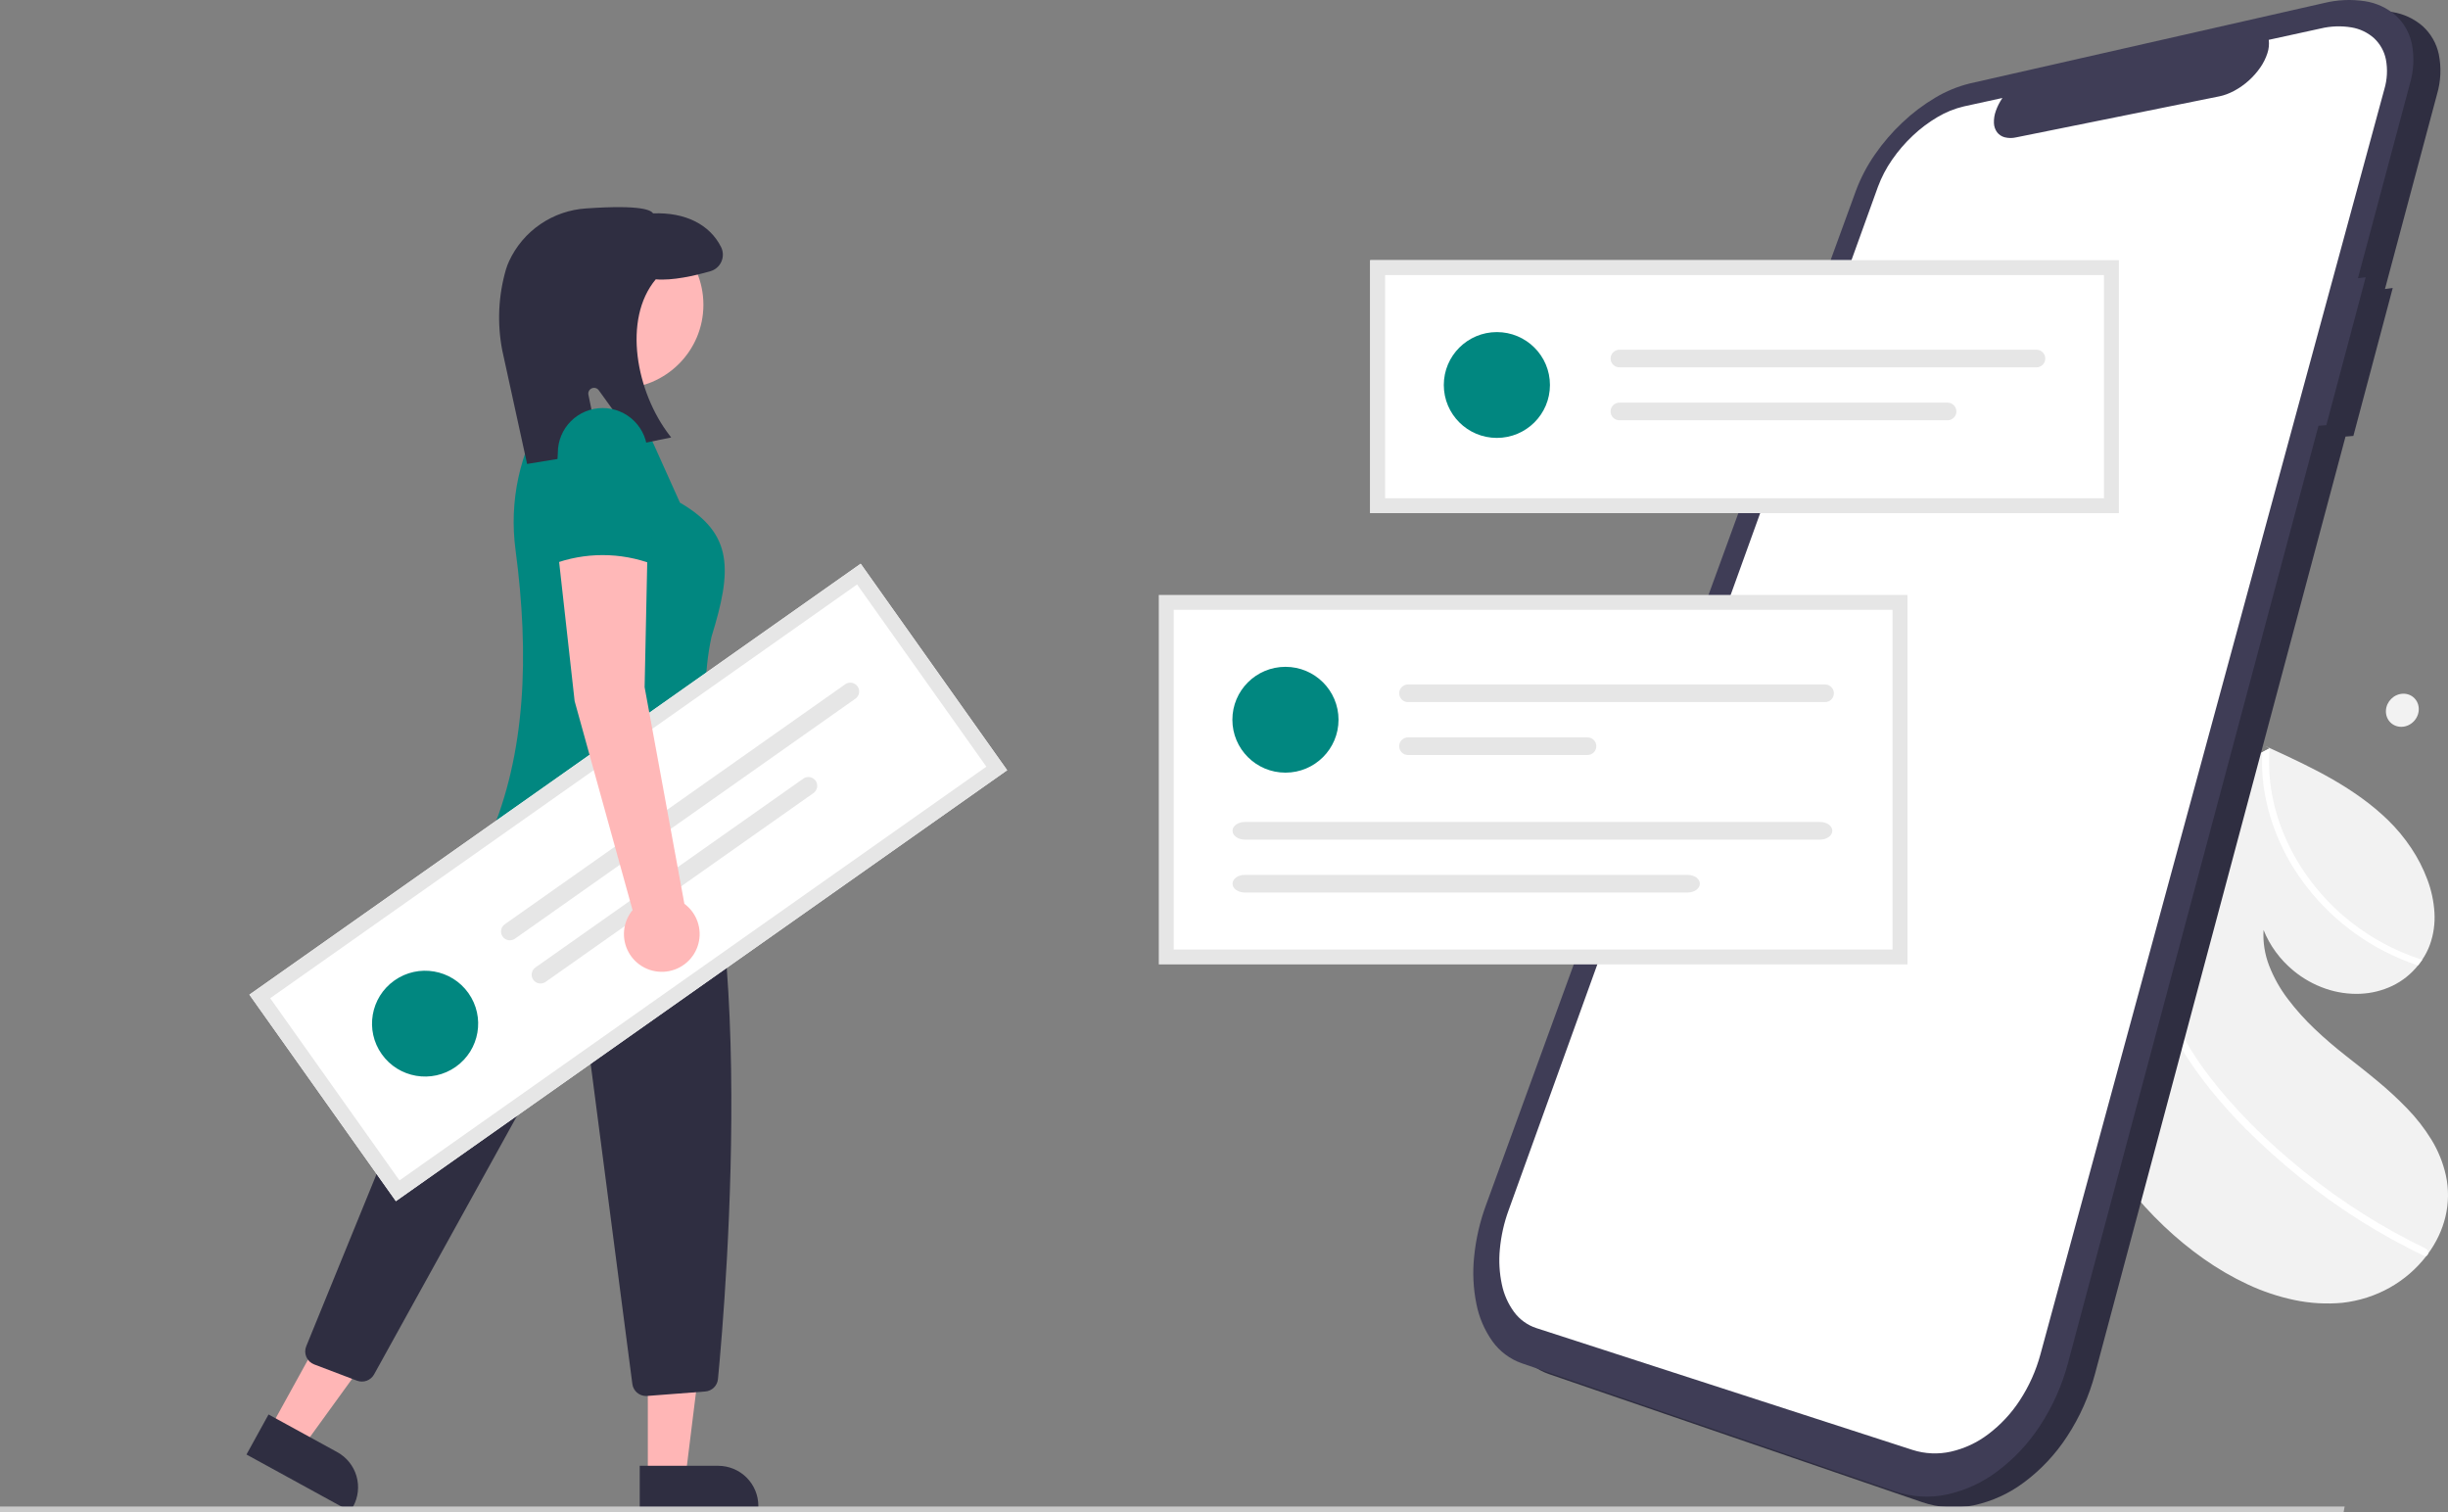 <svg width="293" height="181" viewBox="0 0 293 181" fill="none" xmlns="http://www.w3.org/2000/svg">
<rect x="0" y="0" width="293" height="181" fill="#808080" stroke="none"/>
<g clip-path="url(#clip0_1092_22913)">
<path d="M254.615 141.928C254.549 141.846 254.485 141.763 254.42 141.68C254.356 141.598 254.292 141.515 254.228 141.431C254.165 141.348 254.102 141.265 254.038 141.181C253.975 141.097 253.913 141.013 253.85 140.929C253.745 138.503 253.744 136.099 253.846 133.716C253.945 131.351 254.146 129.013 254.448 126.705C254.747 124.413 255.142 122.157 255.635 119.936C256.124 117.732 256.706 115.57 257.383 113.449C257.46 113.205 257.538 112.961 257.618 112.719C257.698 112.476 257.779 112.235 257.862 111.996C257.945 111.755 258.028 111.516 258.114 111.277C258.199 111.039 258.286 110.802 258.373 110.565C259.025 108.794 259.742 107.067 260.524 105.383C261.301 103.711 262.141 102.084 263.042 100.505C263.937 98.936 264.891 97.415 265.904 95.944C266.909 94.482 267.971 93.072 269.089 91.713L269.265 91.5L269.442 91.288L269.619 91.077L269.797 90.868L269.925 90.717L270.054 90.567C270.098 90.517 270.141 90.468 270.185 90.418C270.229 90.369 270.273 90.32 270.318 90.272L270.424 90.214L270.53 90.156L270.635 90.099L270.74 90.042L270.746 90.04L270.753 90.037L270.759 90.033L270.766 90.031L270.808 90.008L270.85 89.985L270.891 89.961L270.931 89.938L271.113 89.84L271.295 89.744L271.477 89.648L271.657 89.552L271.52 89.483L271.174 89.311L271.176 89.31C271.206 89.323 271.236 89.336 271.265 89.35C271.294 89.364 271.323 89.378 271.353 89.391C271.383 89.405 271.412 89.418 271.441 89.432C271.47 89.446 271.499 89.46 271.528 89.474L271.562 89.489L271.595 89.503L271.63 89.517C271.641 89.522 271.652 89.527 271.663 89.534C271.672 89.539 271.682 89.543 271.693 89.546L271.722 89.559L271.752 89.572L271.782 89.584C273.042 90.16 274.305 90.744 275.551 91.357C276.798 91.969 278.025 92.608 279.219 93.295C280.41 93.977 281.564 94.721 282.677 95.523C283.787 96.322 284.837 97.2 285.819 98.15C286.856 99.159 287.783 100.275 288.586 101.478C289.38 102.66 290.032 103.931 290.531 105.264C291.01 106.532 291.296 107.866 291.379 109.219C291.458 110.521 291.274 111.825 290.838 113.055C290.78 113.215 290.716 113.373 290.648 113.529C290.58 113.685 290.507 113.838 290.43 113.99C290.352 114.141 290.271 114.289 290.184 114.435C290.098 114.581 290.007 114.724 289.912 114.864C289.873 114.923 289.832 114.981 289.791 115.039C289.749 115.096 289.708 115.153 289.665 115.21C289.623 115.266 289.58 115.322 289.536 115.378C289.493 115.434 289.449 115.49 289.404 115.545C288.579 116.579 287.531 117.414 286.337 117.987C285.137 118.559 283.833 118.881 282.504 118.935C281.107 118.993 279.711 118.791 278.389 118.34C276.97 117.857 275.652 117.12 274.499 116.165C274.101 115.836 273.723 115.484 273.369 115.109C273.017 114.738 272.69 114.345 272.387 113.933C272.087 113.524 271.814 113.098 271.568 112.655C271.324 112.215 271.108 111.761 270.923 111.293C270.837 112.745 271.063 114.198 271.586 115.555C272.139 116.981 272.89 118.323 273.817 119.541C274.797 120.838 275.884 122.051 277.067 123.167C278.258 124.305 279.523 125.372 280.773 126.355C282.022 127.338 283.316 128.343 284.569 129.391C285.82 130.422 287.011 131.523 288.136 132.689C289.227 133.815 290.193 135.057 291.015 136.391C291.823 137.708 292.407 139.15 292.743 140.657C293.103 142.298 293.085 144 292.69 145.633C292.498 146.428 292.224 147.201 291.873 147.94C291.519 148.684 291.095 149.394 290.607 150.059L290.561 150.12L290.515 150.18L290.468 150.241L290.421 150.301C289.229 151.854 287.733 153.149 286.023 154.107C285.163 154.589 284.256 154.984 283.316 155.286C282.354 155.594 281.363 155.807 280.359 155.92C278.449 156.095 276.522 155.985 274.644 155.594C272.711 155.19 270.831 154.563 269.043 153.725C267.194 152.863 265.427 151.836 263.762 150.658C262.083 149.474 260.494 148.168 259.006 146.752C258.611 146.376 258.223 145.994 257.842 145.605C257.461 145.216 257.087 144.82 256.721 144.418C256.354 144.015 255.995 143.607 255.645 143.192C255.294 142.777 254.951 142.356 254.615 141.928Z" fill="#F2F2F2"/>
<path d="M285.331 113.826C284.15 113.215 283.014 112.52 281.933 111.748C279.774 110.204 277.844 108.364 276.203 106.281C275.389 105.248 274.652 104.156 273.997 103.016C273.451 102.052 272.966 101.056 272.545 100.031C272.134 99.032 271.789 98.008 271.511 96.964C271.24 95.945 271.038 94.908 270.906 93.862C270.777 92.836 270.721 91.804 270.737 90.771C270.738 90.712 270.74 90.654 270.741 90.597C270.742 90.54 270.743 90.482 270.745 90.423C270.746 90.365 270.749 90.308 270.752 90.251L270.76 90.079C270.711 90.118 270.661 90.158 270.612 90.197L270.464 90.317L270.317 90.438L270.17 90.559L270.076 90.637L269.982 90.715L269.888 90.794L269.795 90.873L269.923 90.722L270.055 90.567C270.098 90.518 270.141 90.468 270.185 90.418C270.229 90.369 270.273 90.32 270.318 90.272L270.424 90.214L270.53 90.156L270.633 90.099L270.738 90.042L270.744 90.04L270.751 90.037L270.757 90.034L270.764 90.031L270.806 90.008L270.848 89.985L270.889 89.962L270.929 89.939L271.112 89.841L271.294 89.745L271.475 89.649L271.657 89.553L271.515 89.483L271.169 89.311L271.172 89.309C271.201 89.322 271.231 89.335 271.26 89.35C271.289 89.364 271.319 89.377 271.348 89.39C271.378 89.404 271.407 89.418 271.436 89.431C271.465 89.445 271.494 89.459 271.524 89.474L271.557 89.488L271.591 89.502L271.625 89.517C271.636 89.521 271.647 89.527 271.658 89.533L271.655 89.588L271.651 89.639L271.648 89.69L271.645 89.742C271.517 91.482 271.608 93.231 271.916 94.948C272.232 96.716 272.75 98.442 273.462 100.092C274.197 101.8 275.115 103.423 276.202 104.933C277.324 106.495 278.61 107.934 280.038 109.224C281.475 110.506 283.043 111.633 284.716 112.589C285.542 113.061 286.393 113.489 287.264 113.871C288.128 114.249 289.013 114.581 289.913 114.863C289.873 114.922 289.833 114.98 289.792 115.037C289.75 115.095 289.708 115.152 289.666 115.208C289.624 115.265 289.581 115.321 289.537 115.377C289.494 115.433 289.45 115.489 289.405 115.544C289.058 115.429 288.713 115.307 288.369 115.178C288.026 115.049 287.684 114.913 287.344 114.769C287.004 114.626 286.666 114.475 286.331 114.318C285.995 114.16 285.662 113.996 285.331 113.826Z" fill="white"/>
<path d="M261.958 126.83C261.571 126.254 261.206 125.668 260.863 125.072C260.52 124.475 260.199 123.87 259.901 123.256C259.603 122.643 259.327 122.021 259.075 121.392C258.822 120.763 258.593 120.129 258.388 119.489C258.283 119.15 258.187 118.809 258.098 118.467C258.01 118.125 257.929 117.783 257.858 117.44C257.786 117.097 257.722 116.753 257.666 116.409C257.611 116.064 257.564 115.72 257.525 115.376C257.506 115.216 257.488 115.055 257.473 114.895C257.457 114.734 257.444 114.573 257.432 114.412C257.42 114.251 257.409 114.091 257.401 113.93C257.393 113.77 257.386 113.61 257.381 113.45C257.458 113.205 257.536 112.962 257.616 112.719C257.696 112.477 257.777 112.235 257.86 111.995C257.942 111.754 258.026 111.515 258.111 111.276C258.197 111.038 258.283 110.8 258.372 110.564C258.352 110.762 258.336 110.961 258.322 111.16C258.309 111.359 258.298 111.559 258.29 111.759C258.282 111.96 258.276 112.161 258.274 112.362C258.272 112.564 258.272 112.766 258.275 112.968C258.275 113.078 258.276 113.188 258.278 113.298C258.28 113.408 258.283 113.519 258.287 113.629C258.291 113.739 258.296 113.849 258.302 113.959C258.307 114.07 258.314 114.18 258.321 114.29C258.406 115.527 258.601 116.753 258.903 117.956C259.209 119.172 259.607 120.364 260.096 121.52C260.594 122.699 261.168 123.843 261.814 124.948C262.472 126.071 263.191 127.158 263.969 128.202C264.805 129.33 265.69 130.428 266.622 131.497C267.554 132.565 268.521 133.604 269.524 134.614C270.528 135.623 271.561 136.601 272.624 137.548C273.686 138.494 274.767 139.408 275.865 140.289C276.99 141.194 278.137 142.064 279.307 142.9C280.477 143.736 281.666 144.535 282.874 145.298C284.082 146.06 285.308 146.786 286.552 147.474C287.796 148.162 289.054 148.811 290.326 149.42C290.385 149.449 290.437 149.488 290.482 149.535C290.525 149.581 290.56 149.635 290.586 149.693C290.611 149.75 290.626 149.812 290.63 149.874C290.634 149.937 290.625 150 290.605 150.06C290.599 150.086 290.59 150.111 290.578 150.135C290.567 150.159 290.553 150.181 290.537 150.201C290.522 150.222 290.504 150.241 290.484 150.257C290.465 150.274 290.444 150.288 290.421 150.3C290.397 150.311 290.372 150.319 290.346 150.324C290.32 150.328 290.294 150.33 290.268 150.328C290.241 150.326 290.215 150.321 290.189 150.313C290.162 150.305 290.137 150.294 290.113 150.281C289.955 150.206 289.798 150.13 289.641 150.054C289.484 149.979 289.328 149.902 289.171 149.826C289.015 149.749 288.858 149.671 288.702 149.593C288.546 149.515 288.39 149.436 288.235 149.356C286.938 148.692 285.659 147.988 284.397 147.244C283.135 146.501 281.892 145.719 280.668 144.897C279.444 144.077 278.242 143.219 277.063 142.324C275.883 141.429 274.729 140.499 273.599 139.533C272.508 138.604 271.431 137.642 270.379 136.648C269.328 135.655 268.303 134.629 267.316 133.57C266.329 132.512 265.381 131.421 264.483 130.297C263.586 129.174 262.741 128.018 261.958 126.83Z" fill="white"/>
<path d="M286.385 34.468L285.456 34.588L291.683 11.289C292.142 9.734 292.217 8.09 291.901 6.5C291.627 5.2 290.949 4.019 289.964 3.125C288.932 2.231 287.668 1.646 286.317 1.437C284.671 1.183 282.991 1.258 281.375 1.658L239.052 11.266C237.575 11.623 236.161 12.203 234.859 12.985C233.443 13.824 232.127 14.82 230.934 15.952C229.707 17.107 228.605 18.387 227.647 19.772C226.712 21.113 225.949 22.566 225.378 24.096L181.095 145.508C180.359 147.504 179.881 149.586 179.672 151.703C179.478 153.582 179.57 155.48 179.943 157.332C180.255 158.941 180.907 160.466 181.855 161.805C182.724 163.022 183.949 163.943 185.362 164.442L230.079 179.787C232.065 180.462 234.198 180.588 236.25 180.154C238.445 179.677 240.508 178.73 242.298 177.377C244.308 175.872 246.036 174.026 247.404 171.923C248.918 169.613 250.05 167.075 250.755 164.406L280.735 52.247L281.675 52.172L286.385 34.468Z" fill="#2F2E41"/>
<path d="M283.149 33.178L282.221 33.298L288.448 9.999C288.907 8.444 288.981 6.8 288.666 5.21C288.392 3.91 287.714 2.729 286.729 1.835C285.697 0.941 284.432 0.356 283.081 0.147C281.436 -0.107 279.756 -0.032 278.14 0.368L235.817 9.976C234.34 10.333 232.926 10.913 231.624 11.695C230.208 12.534 228.891 13.53 227.699 14.662C226.471 15.817 225.37 17.097 224.412 18.482C223.477 19.823 222.714 21.276 222.142 22.806L177.86 144.218C177.124 146.215 176.646 148.296 176.437 150.413C176.243 152.292 176.334 154.19 176.708 156.042C177.02 157.651 177.672 159.176 178.619 160.515C179.489 161.732 180.713 162.653 182.127 163.152L226.844 178.497C228.83 179.172 230.962 179.298 233.015 178.864C235.209 178.387 237.273 177.44 239.063 176.087C241.072 174.582 242.801 172.736 244.168 170.633C245.683 168.323 246.815 165.785 247.52 163.117L277.499 50.957L278.44 50.882L283.149 33.178Z" fill="#3F3D56"/>
<path d="M277.765 3.408L271.544 4.767C271.612 5.303 271.558 5.848 271.387 6.361C271.193 6.961 270.912 7.53 270.553 8.049C269.744 9.227 268.664 10.195 267.404 10.874C267.253 10.954 267.102 11.027 266.952 11.095C266.802 11.163 266.653 11.224 266.503 11.28C266.353 11.335 266.205 11.384 266.058 11.426C265.911 11.468 265.765 11.504 265.621 11.533L241.297 16.443C240.846 16.547 240.376 16.542 239.927 16.427C239.566 16.331 239.247 16.117 239.021 15.819C238.794 15.5 238.665 15.121 238.652 14.729C238.633 14.23 238.713 13.731 238.885 13.262C238.928 13.136 238.978 13.008 239.033 12.88C239.088 12.751 239.148 12.623 239.213 12.495C239.278 12.366 239.349 12.237 239.425 12.11C239.502 11.982 239.582 11.854 239.667 11.727L235.062 12.733C233.953 12.992 232.89 13.421 231.912 14.003C230.844 14.631 229.85 15.377 228.95 16.228C228.023 17.098 227.191 18.063 226.469 19.109C225.765 20.119 225.193 21.214 224.766 22.368L180.567 144.835C180.017 146.34 179.664 147.909 179.517 149.504C179.38 150.912 179.461 152.332 179.755 153.715C180 154.911 180.501 156.04 181.223 157.026C181.884 157.92 182.807 158.589 183.865 158.94L228.91 173.528C230.397 174.003 231.983 174.074 233.506 173.733C235.128 173.363 236.651 172.651 237.974 171.644C239.453 170.528 240.726 169.164 241.737 167.613C242.855 165.91 243.694 164.04 244.223 162.074L285.381 10.677C285.726 9.521 285.79 8.3 285.568 7.115C285.374 6.144 284.881 5.257 284.158 4.578C283.4 3.899 282.464 3.45 281.459 3.281C280.232 3.076 278.975 3.119 277.765 3.408Z" fill="white"/>
<path d="M253.608 61.41H164V31.14H253.608V61.41Z" fill="white"/>
<path d="M227.411 72.093H139.589V114.53H227.411V72.093Z" fill="white"/>
<path d="M153.855 92.471C157.364 92.471 160.208 89.636 160.208 86.139C160.208 82.641 157.364 79.806 153.855 79.806C150.347 79.806 147.503 82.641 147.503 86.139C147.503 89.636 150.347 92.471 153.855 92.471Z" fill="#018780"/>
<path d="M168.527 81.917C168.246 81.917 167.976 82.028 167.778 82.226C167.579 82.424 167.468 82.693 167.468 82.973C167.468 83.252 167.579 83.521 167.778 83.719C167.976 83.917 168.246 84.028 168.527 84.028H218.439C218.719 84.027 218.988 83.916 219.186 83.718C219.384 83.52 219.495 83.252 219.495 82.973C219.495 82.693 219.384 82.425 219.186 82.227C218.988 82.029 218.719 81.918 218.439 81.917H168.527Z" fill="#E6E6E6"/>
<path d="M168.527 88.25C168.388 88.249 168.25 88.276 168.121 88.329C167.993 88.381 167.876 88.459 167.777 88.557C167.678 88.654 167.6 88.771 167.546 88.899C167.493 89.027 167.465 89.164 167.465 89.303C167.465 89.442 167.492 89.579 167.545 89.707C167.598 89.835 167.676 89.952 167.774 90.05C167.872 90.148 167.989 90.226 168.117 90.28C168.246 90.333 168.384 90.36 168.523 90.36H190.005C190.144 90.36 190.281 90.333 190.41 90.28C190.538 90.227 190.655 90.149 190.753 90.051C190.852 89.953 190.93 89.837 190.983 89.709C191.036 89.581 191.063 89.444 191.063 89.305C191.063 89.166 191.036 89.029 190.983 88.901C190.93 88.773 190.852 88.657 190.753 88.559C190.655 88.461 190.538 88.383 190.41 88.33C190.281 88.277 190.144 88.25 190.005 88.25H168.527Z" fill="#E6E6E6"/>
<path d="M148.983 98.373C148.178 98.373 147.522 98.847 147.522 99.429C147.522 100.011 148.178 100.484 148.983 100.484H217.847C218.652 100.484 219.308 100.011 219.308 99.429C219.308 98.847 218.652 98.373 217.847 98.373H148.983Z" fill="#E6E6E6"/>
<path d="M148.983 104.706C148.178 104.706 147.522 105.179 147.522 105.761C147.522 106.343 148.178 106.816 148.983 106.816H201.995C202.801 106.816 203.456 106.343 203.456 105.761C203.456 105.179 202.801 104.706 201.995 104.706H148.983Z" fill="#E6E6E6"/>
<path d="M228.303 115.42H138.695V71.203H228.303V115.42ZM140.482 113.639H226.517V72.983H140.482V113.639Z" fill="#E6E6E6"/>
<path d="M179.16 52.409C182.668 52.409 185.513 49.574 185.513 46.076C185.513 42.579 182.668 39.744 179.16 39.744C175.652 39.744 172.808 42.579 172.808 46.076C172.808 49.574 175.652 52.409 179.16 52.409Z" fill="#018780"/>
<path d="M193.831 41.855C193.55 41.855 193.281 41.966 193.083 42.164C192.884 42.362 192.772 42.63 192.772 42.91C192.772 43.19 192.884 43.459 193.083 43.656C193.281 43.854 193.55 43.965 193.831 43.965H243.744C244.024 43.965 244.293 43.853 244.491 43.656C244.689 43.458 244.8 43.19 244.8 42.91C244.8 42.631 244.689 42.363 244.491 42.165C244.293 41.967 244.024 41.855 243.744 41.855H193.831Z" fill="#E6E6E6"/>
<path d="M193.832 48.187C193.693 48.187 193.555 48.214 193.426 48.266C193.297 48.319 193.18 48.396 193.082 48.494C192.983 48.592 192.905 48.708 192.851 48.836C192.798 48.964 192.77 49.102 192.77 49.24C192.769 49.379 192.796 49.516 192.849 49.645C192.902 49.773 192.98 49.889 193.079 49.988C193.177 50.086 193.293 50.164 193.422 50.217C193.55 50.27 193.688 50.298 193.827 50.298H233.102C233.383 50.298 233.652 50.187 233.85 49.989C234.049 49.791 234.161 49.522 234.161 49.242C234.161 48.963 234.049 48.694 233.85 48.496C233.652 48.298 233.383 48.187 233.102 48.187H193.832Z" fill="#E6E6E6"/>
<path d="M253.608 61.41H164V31.14H253.608V61.41ZM165.786 59.629H251.822V32.921H165.786V59.629Z" fill="#E6E6E6"/>
<path d="M77.538 176.713H82.055L84.204 159.345L77.537 159.345L77.538 176.713Z" fill="#FFB6B6"/>
<path d="M90.767 180.894L76.57 180.894L76.57 175.427L85.951 175.426C87.228 175.426 88.453 175.932 89.356 176.832C90.259 177.733 90.766 178.954 90.767 180.227L90.767 180.894Z" fill="#2F2E41"/>
<path d="M32.369 170.878L36.328 173.047L46.605 158.859L40.763 155.658L32.369 170.878Z" fill="#FFB6B6"/>
<path d="M41.94 180.894L29.5 174.077L32.142 169.285L40.363 173.79C41.482 174.404 42.311 175.435 42.667 176.658C43.024 177.88 42.878 179.194 42.263 180.31L41.94 180.894Z" fill="#2F2E41"/>
<path d="M77.327 167.073C76.925 167.073 76.536 166.926 76.234 166.661C75.932 166.396 75.736 166.031 75.685 165.633L70.035 122.239C70.01 122.047 69.925 121.868 69.792 121.727C69.659 121.586 69.484 121.491 69.294 121.455C69.103 121.419 68.906 121.444 68.73 121.526C68.554 121.609 68.409 121.744 68.315 121.914L44.772 164.493C44.578 164.841 44.265 165.107 43.89 165.244C43.515 165.382 43.103 165.38 42.73 165.24L37.598 163.291C37.392 163.213 37.203 163.094 37.043 162.942C36.883 162.79 36.756 162.608 36.668 162.406C36.58 162.204 36.533 161.986 36.53 161.766C36.528 161.546 36.569 161.328 36.653 161.124L52.962 121.186C53.003 121.085 53.031 120.978 53.045 120.87C55.254 103.827 60.874 95.16 62.544 92.909C62.666 92.744 62.746 92.552 62.778 92.349C62.81 92.146 62.792 91.939 62.727 91.744L62.497 91.058C62.406 90.785 62.387 90.493 62.443 90.212C62.499 89.93 62.628 89.667 62.816 89.45C68.834 82.618 79.322 86.346 79.427 86.384L79.479 86.404L79.512 86.449C91.272 102.525 86.924 154.743 85.933 165.047C85.896 165.434 85.723 165.796 85.444 166.068C85.165 166.341 84.799 166.506 84.41 166.535L77.456 167.068C77.413 167.072 77.37 167.073 77.327 167.073Z" fill="#2F2E41"/>
<path d="M74.139 46.497C79.691 46.497 84.191 42.011 84.191 36.476C84.191 30.942 79.691 26.455 74.139 26.455C68.587 26.455 64.086 30.942 64.086 36.476C64.086 42.011 68.587 46.497 74.139 46.497Z" fill="#FFB8B8"/>
<path d="M58.597 100.241L88.177 102.925C85.599 93.986 83.236 85.078 85.162 76.203C87.607 68.279 87.835 63.889 81.383 60.158L77.027 50.471L69.143 50.185L65.299 49.135C62.193 54.113 60.922 60.013 61.705 65.823C63.376 78.457 62.925 90.181 58.597 100.241Z" fill="#018780"/>
<path d="M63.087 55.524L60.111 41.911C59.49 38.689 59.646 35.365 60.566 32.215C60.666 31.892 60.787 31.576 60.927 31.268C61.751 29.479 63.046 27.946 64.674 26.832C66.303 25.718 68.204 25.065 70.175 24.943C76.937 24.477 77.929 25.188 78.174 25.538C81.995 25.385 84.958 26.856 86.31 29.579C86.442 29.85 86.514 30.146 86.519 30.446C86.524 30.747 86.463 31.046 86.34 31.32C86.217 31.595 86.036 31.84 85.808 32.037C85.58 32.234 85.311 32.379 85.021 32.461C83.132 33.004 80.478 33.607 78.487 33.429C74.497 38.2 76.128 46.942 80.177 52.15L80.336 52.355L76.325 53.174L71.664 46.704C71.572 46.576 71.438 46.483 71.285 46.441C71.133 46.4 70.971 46.411 70.826 46.475C70.681 46.538 70.562 46.649 70.49 46.789C70.417 46.929 70.395 47.09 70.427 47.244L71.842 54.097L63.087 55.524Z" fill="#2F2E41"/>
<path d="M280.5 181H0V180.297H280.628L280.5 181Z" fill="#CACACA"/>
<path d="M120.546 92.181L47.383 143.755L29.851 119.041L103.014 67.467L120.546 92.181Z" fill="white"/>
<path d="M54.548 127.68C57.412 125.661 58.092 121.709 56.066 118.854C54.041 115.998 50.077 115.32 47.212 117.34C44.347 119.359 43.667 123.311 45.693 126.166C47.719 129.022 51.683 129.699 54.548 127.68Z" fill="#018780"/>
<path d="M60.413 110.619C60.184 110.781 60.029 111.027 59.981 111.302C59.934 111.578 59.998 111.862 60.16 112.09C60.322 112.319 60.569 112.474 60.846 112.521C61.122 112.568 61.407 112.504 61.636 112.343L102.388 83.615C102.617 83.454 102.771 83.208 102.818 82.932C102.865 82.657 102.801 82.374 102.639 82.146C102.477 81.918 102.231 81.763 101.955 81.715C101.679 81.668 101.395 81.731 101.166 81.892L60.413 110.619Z" fill="#E6E6E6"/>
<path d="M64.081 115.789C63.852 115.951 63.696 116.196 63.648 116.472C63.6 116.747 63.664 117.031 63.826 117.259C63.987 117.488 64.233 117.643 64.51 117.691C64.786 117.739 65.07 117.676 65.3 117.515L65.304 117.513L97.367 94.911C97.596 94.749 97.751 94.504 97.799 94.228C97.847 93.952 97.782 93.668 97.62 93.44C97.54 93.327 97.438 93.23 97.32 93.156C97.203 93.082 97.072 93.032 96.934 93.009C96.658 92.962 96.373 93.026 96.144 93.188L64.081 115.789Z" fill="#E6E6E6"/>
<path d="M120.546 92.181L47.383 143.755L29.851 119.041L103.014 67.467L120.546 92.181ZM47.81 141.273L118.056 91.755L102.586 69.948L32.34 119.466L47.81 141.273Z" fill="#E6E6E6"/>
<path d="M287.606 83.024C287.865 83.014 288.124 83.058 288.366 83.153C288.595 83.245 288.803 83.382 288.976 83.558C289.15 83.734 289.286 83.945 289.375 84.175C289.469 84.42 289.512 84.682 289.501 84.944C289.491 85.212 289.428 85.477 289.317 85.721C289.208 85.962 289.056 86.18 288.869 86.366C288.683 86.552 288.465 86.702 288.225 86.809C287.982 86.918 287.719 86.978 287.452 86.985C287.193 86.993 286.934 86.946 286.693 86.849C286.465 86.756 286.259 86.617 286.087 86.441C285.914 86.264 285.78 86.054 285.692 85.823C285.6 85.579 285.558 85.319 285.569 85.059C285.58 84.791 285.643 84.528 285.753 84.285C285.862 84.047 286.012 83.83 286.197 83.646C286.382 83.461 286.598 83.311 286.836 83.203C287.079 83.094 287.34 83.033 287.606 83.024Z" fill="#F2F2F2"/>
<path d="M81.912 108.165L77.154 82.239L77.49 66.205L66.767 65.871L68.777 83.909L75.71 108.921C75.135 109.618 74.782 110.471 74.698 111.37C74.614 112.269 74.802 113.173 75.237 113.964C75.673 114.756 76.337 115.399 77.143 115.811C77.949 116.223 78.861 116.384 79.76 116.274C80.659 116.165 81.504 115.789 82.187 115.196C82.87 114.603 83.359 113.819 83.59 112.946C83.822 112.073 83.786 111.151 83.487 110.299C83.188 109.447 82.639 108.703 81.912 108.165Z" fill="#FFB8B8"/>
<path d="M66.097 67.541C69.982 66.066 74.275 66.066 78.16 67.541L77.49 54.18C77.49 53.478 77.351 52.783 77.082 52.135C76.812 51.486 76.417 50.897 75.919 50.401C75.422 49.904 74.831 49.511 74.18 49.242C73.53 48.974 72.832 48.835 72.128 48.835C71.424 48.835 70.727 48.974 70.077 49.242C69.426 49.511 68.835 49.904 68.337 50.401C67.839 50.897 67.444 51.486 67.175 52.135C66.906 52.783 66.767 53.478 66.767 54.18L66.097 67.541Z" fill="#018780"/>
</g>
<defs>
<clipPath id="clip0_1092_22913">
<rect width="293" height="181" fill="white"/>
</clipPath>
</defs>
</svg>
